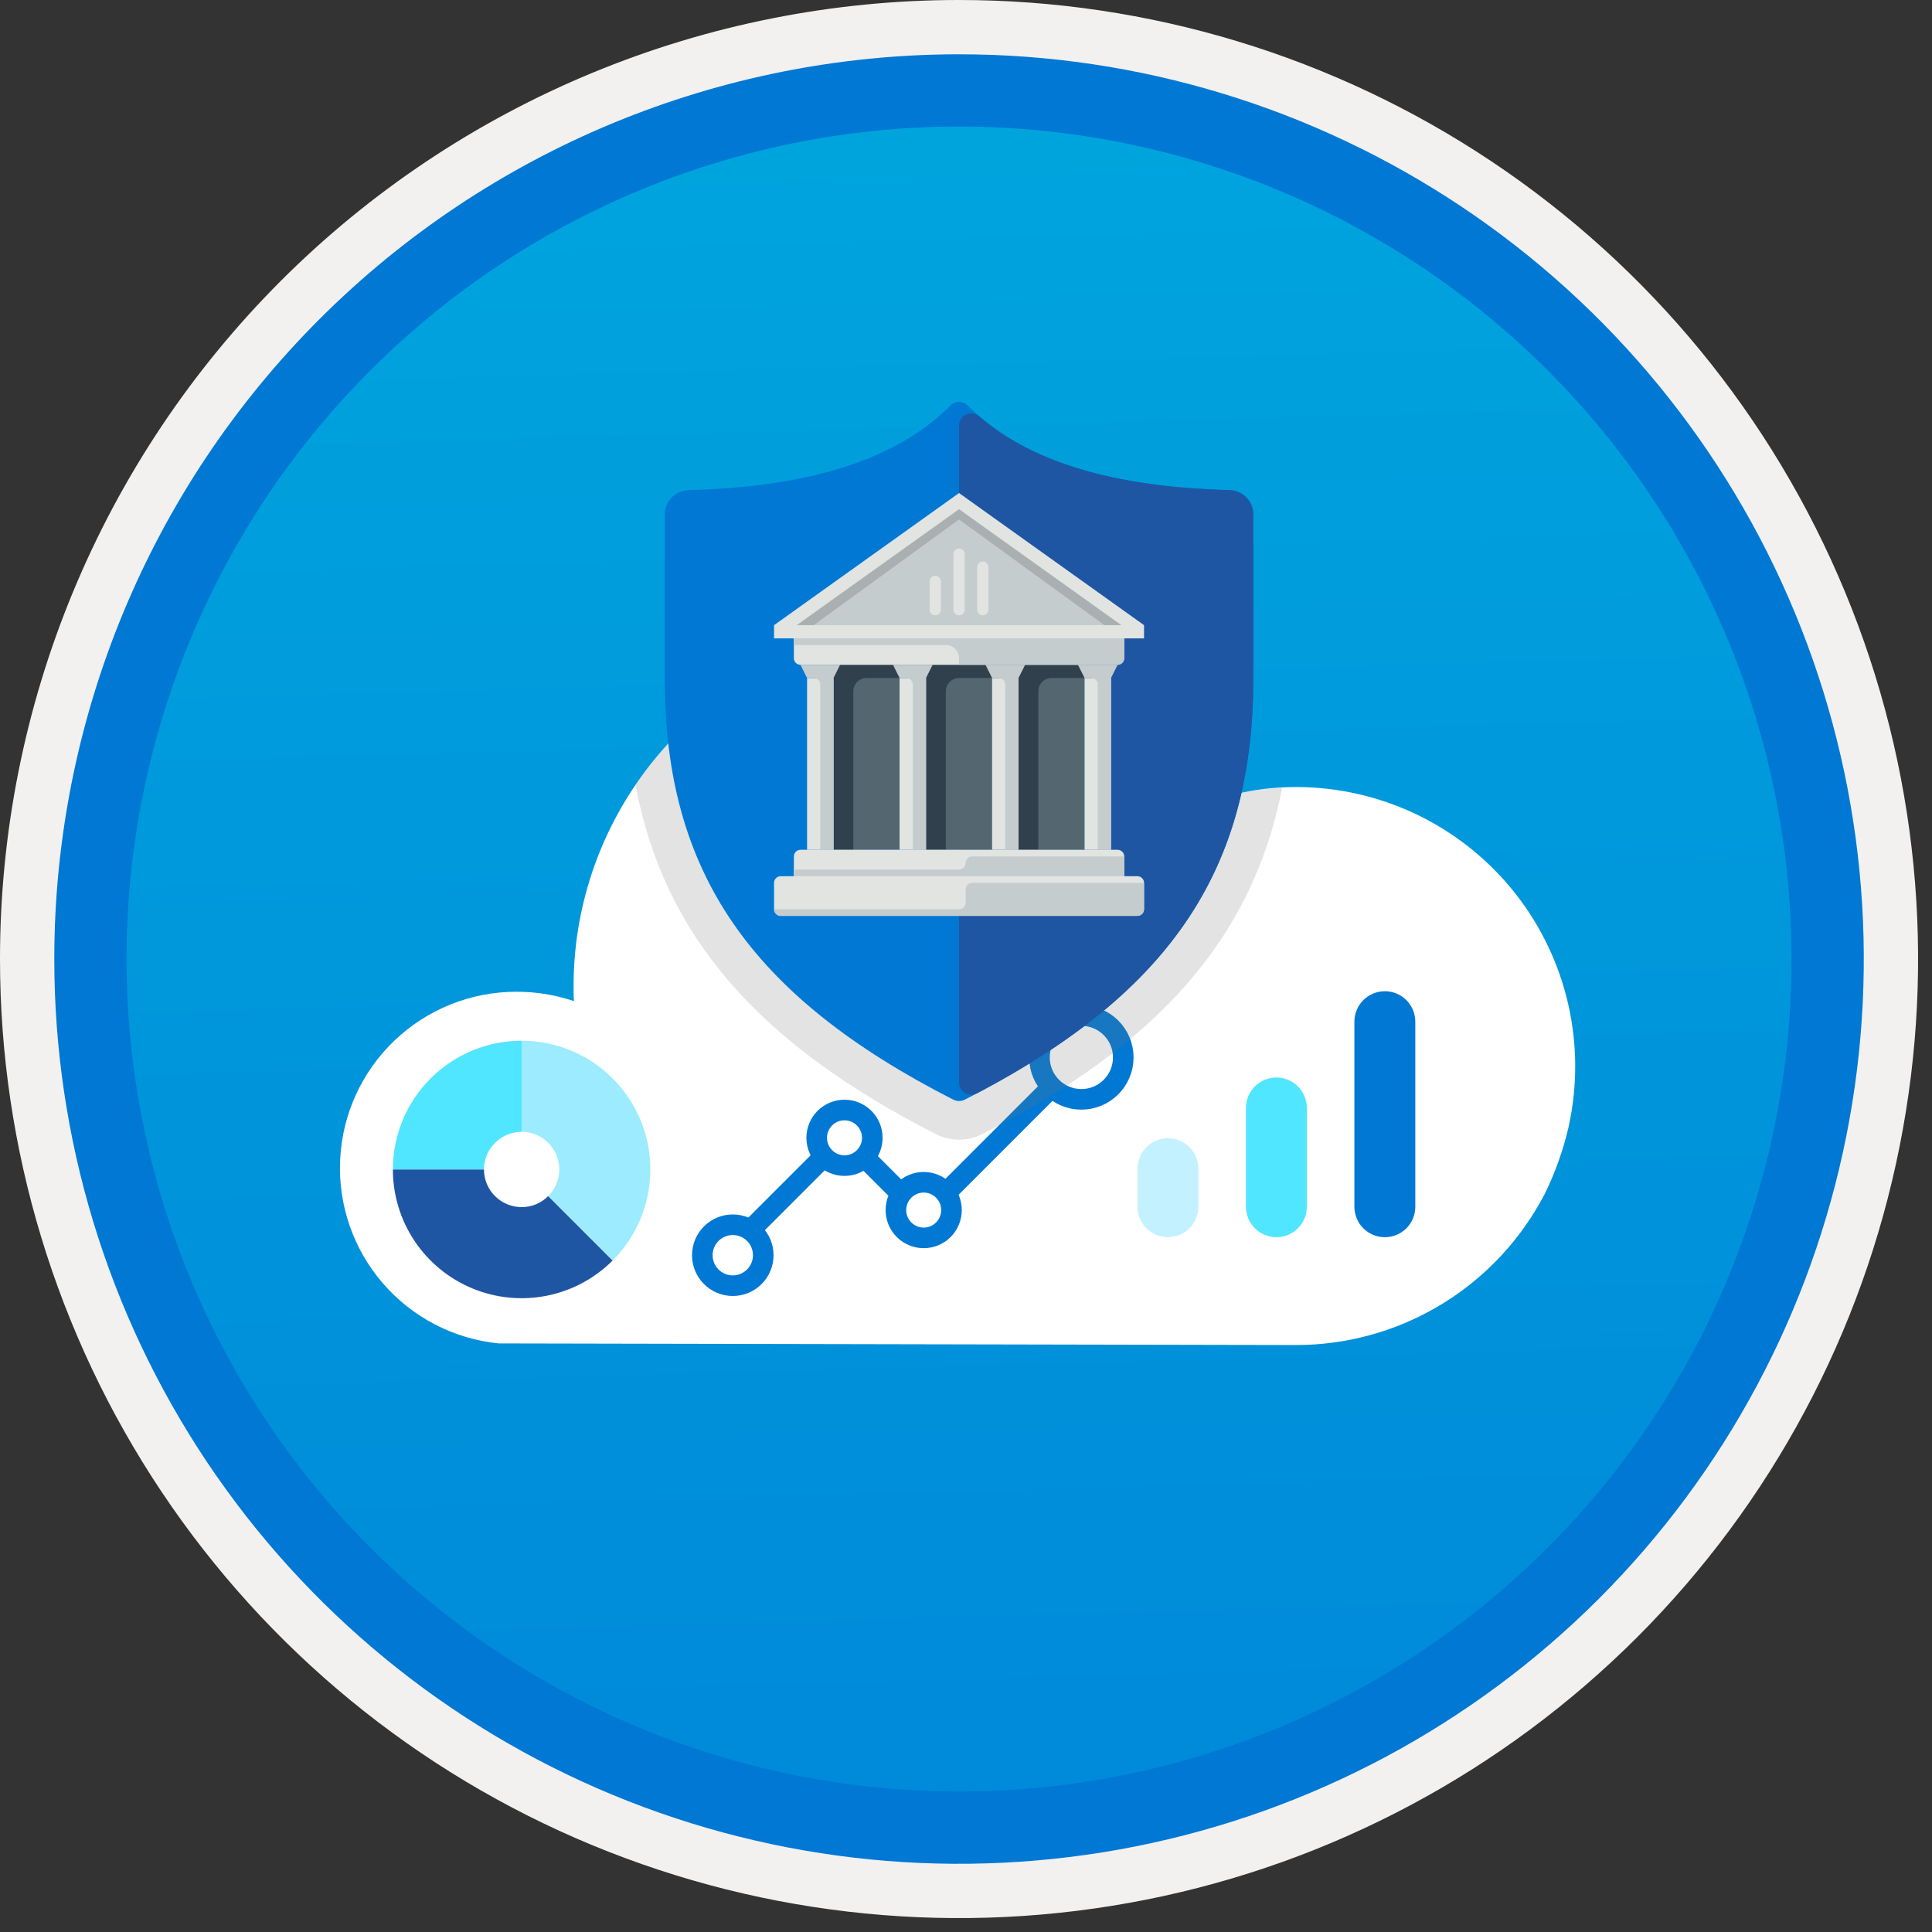 <svg width="100" height="100" viewBox="0 0 100 100" fill="none" xmlns="http://www.w3.org/2000/svg">
<rect x="0" y="0" width="100" height="100" fill="#333333" stroke="none"/>
<g clip-path="url(#clip0)">
<path d="M49.64 96.45C40.382 96.45 31.332 93.705 23.634 88.561C15.936 83.418 9.936 76.107 6.393 67.553C2.85 59 1.923 49.588 3.73 40.508C5.536 31.428 9.994 23.087 16.54 16.54C23.087 9.994 31.428 5.536 40.508 3.73C49.588 1.923 59 2.85 67.553 6.393C76.107 9.936 83.418 15.936 88.561 23.634C93.705 31.332 96.45 40.382 96.45 49.64C96.451 55.787 95.24 61.875 92.888 67.554C90.535 73.234 87.088 78.394 82.741 82.741C78.394 87.088 73.234 90.535 67.554 92.888C61.875 95.24 55.787 96.451 49.64 96.45V96.45Z" fill="url(#paint0_linear)"/>
<path fill-rule="evenodd" clip-rule="evenodd" d="M95.54 49.64C95.54 58.718 92.848 67.593 87.805 75.141C82.761 82.689 75.592 88.572 67.205 92.046C58.818 95.52 49.589 96.429 40.685 94.658C31.782 92.887 23.603 88.515 17.184 82.096C10.765 75.677 6.393 67.498 4.622 58.595C2.851 49.691 3.76 40.462 7.234 32.075C10.708 23.688 16.591 16.519 24.139 11.476C31.688 6.432 40.562 3.74 49.64 3.74C55.668 3.74 61.636 4.927 67.205 7.234C72.774 9.541 77.834 12.921 82.096 17.184C86.359 21.446 89.739 26.506 92.046 32.075C94.353 37.644 95.54 43.612 95.54 49.64V49.64ZM49.64 3.62732e-07C59.458 3.62732e-07 69.055 2.911 77.219 8.366C85.382 13.82 91.744 21.573 95.501 30.644C99.258 39.714 100.242 49.695 98.326 59.324C96.411 68.954 91.683 77.799 84.741 84.741C77.799 91.683 68.954 96.411 59.324 98.326C49.695 100.242 39.714 99.258 30.644 95.501C21.573 91.744 13.82 85.382 8.366 77.219C2.911 69.055 3.62732e-07 59.458 3.62732e-07 49.64C-0.001 43.121 1.283 36.666 3.777 30.643C6.271 24.62 9.928 19.147 14.537 14.537C19.147 9.928 24.62 6.271 30.643 3.777C36.666 1.283 43.121 -0.001 49.64 3.62732e-07V3.62732e-07Z" fill="#F2F1F0"/>
<path fill-rule="evenodd" clip-rule="evenodd" d="M92.73 49.64C92.73 58.163 90.202 66.493 85.468 73.58C80.733 80.666 74.003 86.189 66.129 89.45C58.256 92.711 49.592 93.565 41.233 91.902C32.874 90.24 25.197 86.136 19.17 80.109C13.144 74.083 9.04 66.405 7.378 58.047C5.715 49.688 6.568 41.024 9.83 33.15C13.091 25.277 18.614 18.547 25.7 13.812C32.786 9.077 41.117 6.55 49.64 6.55C55.298 6.55 60.902 7.664 66.13 9.829C71.358 11.995 76.108 15.169 80.11 19.17C84.111 23.171 87.285 27.922 89.45 33.15C91.616 38.378 92.73 43.981 92.73 49.64V49.64ZM49.64 2.81C58.902 2.81 67.956 5.557 75.657 10.702C83.358 15.848 89.36 23.162 92.905 31.719C96.449 40.276 97.377 49.692 95.57 58.776C93.763 67.86 89.303 76.205 82.753 82.754C76.204 89.303 67.86 93.763 58.776 95.57C49.691 97.377 40.276 96.45 31.718 92.905C23.161 89.361 15.848 83.359 10.702 75.657C5.556 67.956 2.81 58.902 2.81 49.64C2.811 37.22 7.745 25.31 16.527 16.528C25.309 7.745 37.22 2.811 49.64 2.81V2.81Z" fill="#0078D4"/>
<path d="M81.196 58.306C81.217 58.159 81.259 58.011 81.28 57.885C81.675 55.799 81.606 53.653 81.078 51.597C80.55 49.541 79.576 47.626 78.225 45.989C76.873 44.353 75.178 43.033 73.26 42.126C71.341 41.218 69.246 40.743 67.123 40.737C66.038 40.733 64.955 40.86 63.9 41.116C61.748 37.722 58.553 35.119 54.794 33.698C51.036 32.277 46.917 32.115 43.059 33.236C39.2 34.358 35.81 36.702 33.399 39.916C30.988 43.131 29.685 47.041 29.688 51.059C29.688 51.312 29.688 51.565 29.709 51.818C28.745 51.493 27.734 51.33 26.717 51.333C24.377 51.334 22.125 52.234 20.43 53.847C18.734 55.461 17.723 57.665 17.607 60.003C17.49 62.341 18.277 64.634 19.804 66.409C21.331 68.183 23.482 69.302 25.811 69.535L67.102 69.619C69.672 69.616 72.195 68.93 74.413 67.63C76.63 66.331 78.462 64.465 79.721 62.225C79.784 62.098 79.869 61.972 79.932 61.845C80.49 60.719 80.914 59.531 81.196 58.306V58.306Z" fill="white"/>
<path d="M37.929 64.58L43.677 58.832L47.775 62.929L55.971 54.733" stroke="#0078D4" stroke-width="1.066" stroke-miterlimit="10" stroke-linecap="round"/>
<path d="M55.971 56.902C57.169 56.902 58.14 55.931 58.14 54.733C58.14 53.535 57.169 52.565 55.971 52.565C54.773 52.565 53.803 53.535 53.803 54.733C53.803 55.931 54.773 56.902 55.971 56.902Z" fill="white" stroke="#0078D4" stroke-width="1.066" stroke-miterlimit="10" stroke-linecap="round"/>
<path d="M37.929 66.547C38.8 66.547 39.506 65.841 39.506 64.97C39.506 64.099 38.8 63.393 37.929 63.393C37.058 63.393 36.352 64.099 36.352 64.97C36.352 65.841 37.058 66.547 37.929 66.547Z" fill="white" stroke="#0078D4" stroke-width="1.066" stroke-miterlimit="10" stroke-linecap="round"/>
<path d="M43.711 60.332C44.505 60.332 45.15 59.688 45.15 58.893C45.15 58.098 44.505 57.454 43.711 57.454C42.916 57.454 42.272 58.098 42.272 58.893C42.272 59.688 42.916 60.332 43.711 60.332Z" fill="white" stroke="#0078D4" stroke-width="1.066" stroke-miterlimit="10" stroke-linecap="round"/>
<path d="M47.811 64.072C48.605 64.072 49.249 63.428 49.249 62.633C49.249 61.839 48.605 61.194 47.811 61.194C47.016 61.194 46.372 61.839 46.372 62.633C46.372 63.428 47.016 64.072 47.811 64.072Z" fill="white" stroke="#0078D4" stroke-width="1.066" stroke-miterlimit="10" stroke-linecap="round"/>
<path opacity="0.2" d="M48.428 58.696C48.803 58.887 49.217 58.987 49.638 58.987C50.058 58.988 50.472 58.889 50.847 58.698C59.99 54.036 64.865 48.499 66.363 40.78C65.533 40.815 64.709 40.928 63.9 41.116C62.253 38.518 59.986 36.37 57.303 34.867C54.62 33.363 51.604 32.55 48.529 32.502C45.453 32.453 42.414 33.17 39.684 34.589C36.955 36.007 34.621 38.082 32.893 40.626C34.357 48.423 39.23 54.006 48.428 58.696Z" fill="#767676"/>
<path d="M60.452 58.915C60.034 58.915 59.633 59.081 59.337 59.377C59.042 59.672 58.876 60.073 58.875 60.491V62.461C58.875 62.879 59.041 63.28 59.337 63.575C59.633 63.871 60.034 64.037 60.452 64.037C60.87 64.037 61.271 63.871 61.566 63.575C61.862 63.28 62.028 62.879 62.028 62.461V60.491C62.028 60.073 61.861 59.672 61.566 59.377C61.27 59.081 60.87 58.915 60.452 58.915V58.915Z" fill="#C3F1FF"/>
<path d="M71.68 51.305C71.262 51.306 70.861 51.472 70.565 51.767C70.27 52.063 70.103 52.464 70.103 52.882V62.461C70.103 62.879 70.269 63.28 70.565 63.576C70.86 63.871 71.261 64.037 71.68 64.037C72.098 64.037 72.499 63.871 72.794 63.576C73.09 63.28 73.256 62.879 73.256 62.461V52.882C73.255 52.464 73.089 52.063 72.794 51.767C72.498 51.472 72.097 51.306 71.68 51.305V51.305Z" fill="#0078D4"/>
<path d="M66.066 55.77C65.648 55.77 65.247 55.937 64.952 56.232C64.656 56.528 64.49 56.929 64.49 57.346V62.461C64.49 62.879 64.656 63.28 64.951 63.575C65.247 63.871 65.648 64.037 66.066 64.037C66.484 64.037 66.885 63.871 67.181 63.575C67.476 63.28 67.642 62.879 67.642 62.461V57.346C67.642 56.929 67.476 56.528 67.18 56.232C66.885 55.937 66.484 55.77 66.066 55.77V55.77Z" fill="#50E6FF"/>
<path d="M26.999 58.582V53.868C26.124 53.868 25.257 54.041 24.449 54.375C23.64 54.71 22.906 55.201 22.287 55.82C21.668 56.438 21.177 57.173 20.843 57.981C20.508 58.79 20.335 59.656 20.335 60.531H25.05C25.05 60.015 25.256 59.519 25.621 59.154C25.986 58.788 26.482 58.583 26.999 58.582V58.582Z" fill="#50E6FF"/>
<path d="M26.999 62.481C26.482 62.48 25.987 62.275 25.621 61.909C25.256 61.544 25.05 61.049 25.05 60.532V60.532H20.335C20.335 61.85 20.726 63.138 21.458 64.234C22.191 65.329 23.231 66.183 24.449 66.688C25.666 67.192 27.006 67.324 28.299 67.067C29.591 66.81 30.779 66.175 31.71 65.243L28.376 61.909C28.196 62.091 27.981 62.234 27.745 62.333C27.508 62.431 27.255 62.481 26.999 62.481Z" fill="#1F56A3"/>
<path d="M26.999 53.868V58.582H26.999C27.384 58.582 27.761 58.696 28.082 58.91C28.402 59.124 28.652 59.429 28.8 59.785C28.947 60.141 28.986 60.533 28.91 60.911C28.835 61.289 28.649 61.637 28.376 61.909L31.71 65.243C32.642 64.311 33.277 63.124 33.534 61.831C33.791 60.539 33.659 59.199 33.155 57.981C32.651 56.764 31.797 55.723 30.701 54.991C29.605 54.259 28.317 53.868 26.999 53.868V53.868Z" fill="#9CEBFF"/>
<path fill-rule="evenodd" clip-rule="evenodd" d="M49.201 20.982C46.164 24.053 41.254 25.224 35.633 25.368C35.304 25.378 34.992 25.515 34.763 25.752C34.534 25.988 34.407 26.304 34.407 26.633V35.13C34.407 45.09 38.779 51.531 49.341 56.917C49.434 56.963 49.536 56.987 49.64 56.987C49.743 56.987 49.846 56.963 49.939 56.917C60.501 51.531 64.872 45.09 64.872 35.13V26.633C64.873 26.304 64.745 25.988 64.516 25.752C64.287 25.515 63.975 25.378 63.647 25.368C58.025 25.224 53.115 24.053 50.078 20.982C49.962 20.866 49.804 20.8 49.64 20.8C49.475 20.8 49.318 20.866 49.201 20.982V20.982Z" fill="#0078D4"/>
<path fill-rule="evenodd" clip-rule="evenodd" d="M49.64 22.026V56.027C49.64 56.136 49.668 56.243 49.722 56.339C49.776 56.434 49.853 56.513 49.946 56.57C50.039 56.626 50.145 56.658 50.254 56.662C50.363 56.665 50.471 56.641 50.568 56.591C60.675 51.271 64.872 44.89 64.872 35.13V26.633C64.873 26.304 64.745 25.988 64.516 25.752C64.287 25.515 63.975 25.378 63.647 25.368C58.385 25.234 53.746 24.198 50.684 21.548C50.592 21.468 50.48 21.417 50.36 21.4C50.24 21.383 50.118 21.4 50.008 21.451C49.898 21.501 49.805 21.582 49.739 21.684C49.674 21.786 49.64 21.904 49.64 22.026V22.026Z" fill="#1F56A3"/>
<path fill-rule="evenodd" clip-rule="evenodd" d="M40.407 32.7V32.534L49.64 25.939L58.873 32.534V32.7H40.407Z" fill="#C5CCCD"/>
<path fill-rule="evenodd" clip-rule="evenodd" d="M52.718 43.985H56.137V34.41H52.718V43.985Z" fill="#546670"/>
<path fill-rule="evenodd" clip-rule="evenodd" d="M47.93 43.985H51.35V34.41H47.93V43.985Z" fill="#546670"/>
<path fill-rule="evenodd" clip-rule="evenodd" d="M43.142 43.985H46.562V34.41H43.142V43.985Z" fill="#546670"/>
<path fill-rule="evenodd" clip-rule="evenodd" d="M43.142 34.41V43.985H44.168V35.778C44.168 35.688 44.186 35.599 44.22 35.516C44.255 35.433 44.305 35.357 44.368 35.294C44.432 35.23 44.508 35.18 44.59 35.146C44.673 35.111 44.762 35.094 44.852 35.094H46.562V34.41L43.142 34.41Z" fill="#30404D"/>
<path fill-rule="evenodd" clip-rule="evenodd" d="M47.93 34.41V43.985H48.956V35.778C48.956 35.688 48.974 35.599 49.008 35.516C49.042 35.433 49.093 35.358 49.156 35.294C49.22 35.23 49.295 35.18 49.378 35.146C49.461 35.111 49.55 35.094 49.64 35.094H51.35V34.41L47.93 34.41Z" fill="#30404D"/>
<path fill-rule="evenodd" clip-rule="evenodd" d="M52.718 34.41V43.985H53.743V35.778C53.743 35.688 53.761 35.599 53.795 35.516C53.83 35.433 53.88 35.357 53.944 35.294C54.007 35.23 54.083 35.18 54.166 35.146C54.249 35.111 54.338 35.094 54.427 35.094H56.137V34.41L52.718 34.41Z" fill="#30404D"/>
<path fill-rule="evenodd" clip-rule="evenodd" d="M41.09 45.353C41.091 45.444 41.127 45.531 41.191 45.595C41.255 45.659 41.342 45.695 41.432 45.695H57.847C57.938 45.695 58.025 45.659 58.089 45.595C58.153 45.531 58.189 45.444 58.189 45.353V44.327C58.189 44.237 58.153 44.15 58.089 44.086C58.025 44.022 57.938 43.986 57.847 43.985H41.432C41.342 43.986 41.255 44.022 41.191 44.086C41.127 44.15 41.091 44.237 41.09 44.327L41.09 45.353Z" fill="#E1E4E1"/>
<path fill-rule="evenodd" clip-rule="evenodd" d="M41.09 34.068C41.091 34.159 41.127 34.246 41.191 34.31C41.255 34.374 41.342 34.41 41.432 34.41H57.847C57.938 34.41 58.025 34.374 58.089 34.31C58.153 34.246 58.189 34.159 58.189 34.068V33.042C58.189 32.952 58.153 32.865 58.089 32.801C58.025 32.737 57.938 32.7 57.847 32.7H41.432C41.342 32.7 41.255 32.737 41.191 32.801C41.127 32.865 41.091 32.952 41.09 33.042L41.09 34.068Z" fill="#E1E4E1"/>
<path fill-rule="evenodd" clip-rule="evenodd" d="M40.065 47.063C40.065 47.154 40.101 47.24 40.165 47.304C40.229 47.369 40.316 47.405 40.407 47.405H58.873C58.964 47.405 59.05 47.369 59.115 47.304C59.179 47.24 59.215 47.154 59.215 47.063V45.695C59.215 45.604 59.179 45.518 59.115 45.453C59.05 45.389 58.964 45.353 58.873 45.353H40.407C40.316 45.353 40.229 45.389 40.165 45.453C40.101 45.518 40.065 45.604 40.065 45.695L40.065 47.063Z" fill="#E1E4E1"/>
<path fill-rule="evenodd" clip-rule="evenodd" d="M41.774 43.985H43.142V35.094H41.774V43.985Z" fill="#E1E4E1"/>
<path fill-rule="evenodd" clip-rule="evenodd" d="M46.562 43.985H47.93V35.094H46.562V43.985Z" fill="#E1E4E1"/>
<path fill-rule="evenodd" clip-rule="evenodd" d="M51.35 43.985H52.718V35.094H51.35V43.985Z" fill="#E1E4E1"/>
<path fill-rule="evenodd" clip-rule="evenodd" d="M56.137 43.985H57.505V35.094H56.137V43.985Z" fill="#E1E4E1"/>
<path fill-rule="evenodd" clip-rule="evenodd" d="M49.64 25.519L40.065 32.358V33.042H59.215V32.358L49.64 25.519ZM49.64 26.359L58.038 32.358H41.241L49.64 26.359Z" fill="#E1E4E1"/>
<path fill-rule="evenodd" clip-rule="evenodd" d="M58.873 47.405C58.964 47.404 59.05 47.368 59.115 47.304C59.179 47.24 59.215 47.153 59.215 47.063V45.695H50.324C50.233 45.695 50.146 45.731 50.082 45.795C50.018 45.859 49.982 45.946 49.982 46.037V46.721C49.982 46.812 49.946 46.898 49.882 46.963C49.817 47.027 49.73 47.063 49.64 47.063H40.065C40.065 47.153 40.101 47.24 40.165 47.304C40.229 47.368 40.316 47.405 40.407 47.405L58.873 47.405Z" fill="#C5CCCD"/>
<path fill-rule="evenodd" clip-rule="evenodd" d="M58.189 45.353V44.327H50.324C50.233 44.327 50.146 44.363 50.082 44.427C50.018 44.492 49.982 44.578 49.982 44.669C49.982 44.76 49.946 44.847 49.881 44.911C49.817 44.975 49.73 45.011 49.64 45.011H41.09V45.353L58.189 45.353Z" fill="#C5CCCD"/>
<path fill-rule="evenodd" clip-rule="evenodd" d="M51.008 34.41L51.35 35.094H51.692C51.782 35.094 51.869 35.13 51.933 35.194C51.998 35.258 52.033 35.345 52.034 35.436V43.985H52.718V35.094L53.06 34.41L51.008 34.41Z" fill="#C5CCCD"/>
<path fill-rule="evenodd" clip-rule="evenodd" d="M55.795 34.41L56.137 35.094H56.479C56.57 35.094 56.657 35.13 56.721 35.194C56.785 35.258 56.821 35.345 56.821 35.436V43.985H57.505V35.094L57.847 34.41L55.795 34.41Z" fill="#C5CCCD"/>
<path fill-rule="evenodd" clip-rule="evenodd" d="M46.22 34.41L46.562 35.094H46.904C46.995 35.094 47.082 35.13 47.146 35.194C47.21 35.258 47.246 35.345 47.246 35.436V43.985H47.93V35.094L48.272 34.41L46.22 34.41Z" fill="#C5CCCD"/>
<path fill-rule="evenodd" clip-rule="evenodd" d="M41.432 34.41L41.774 35.094H42.116C42.207 35.094 42.294 35.13 42.358 35.194C42.422 35.258 42.458 35.345 42.458 35.436V43.985H43.142V35.094L43.484 34.41L41.432 34.41Z" fill="#C5CCCD"/>
<path fill-rule="evenodd" clip-rule="evenodd" d="M41.09 33.042V33.384H48.956C49.046 33.384 49.135 33.402 49.218 33.436C49.3 33.47 49.376 33.521 49.439 33.584C49.503 33.648 49.553 33.723 49.588 33.806C49.622 33.889 49.64 33.978 49.64 34.068V34.41H57.847C57.938 34.41 58.025 34.374 58.089 34.309C58.153 34.245 58.189 34.159 58.189 34.068V33.042H41.09Z" fill="#C5CCCD"/>
<path fill-rule="evenodd" clip-rule="evenodd" d="M57.163 32.358L49.64 26.887V26.359L58.038 32.358H57.163Z" fill="#AAB0B1"/>
<path fill-rule="evenodd" clip-rule="evenodd" d="M42.117 32.358L49.64 26.887V26.359L41.242 32.358H42.117Z" fill="#AAB0B1"/>
<path d="M48.41 31.556V30.097" stroke="#E1E4E1" stroke-width="0.583" stroke-miterlimit="10" stroke-linecap="round"/>
<path d="M49.64 31.556V28.682" stroke="#E1E4E1" stroke-width="0.583" stroke-miterlimit="10" stroke-linecap="round"/>
<path d="M50.87 31.556V29.358" stroke="#E1E4E1" stroke-width="0.583" stroke-miterlimit="10" stroke-linecap="round"/>
</g>
<defs>
<linearGradient id="paint0_linear" x1="47.87" y1="-15.153" x2="51.852" y2="130.615" gradientUnits="userSpaceOnUse">
<stop stop-color="#00ABDE"/>
<stop offset="1" stop-color="#007ED8"/>
</linearGradient>
<clipPath id="clip0">
<rect width="99.28" height="99.28" fill="white"/>
</clipPath>
</defs>
</svg>

